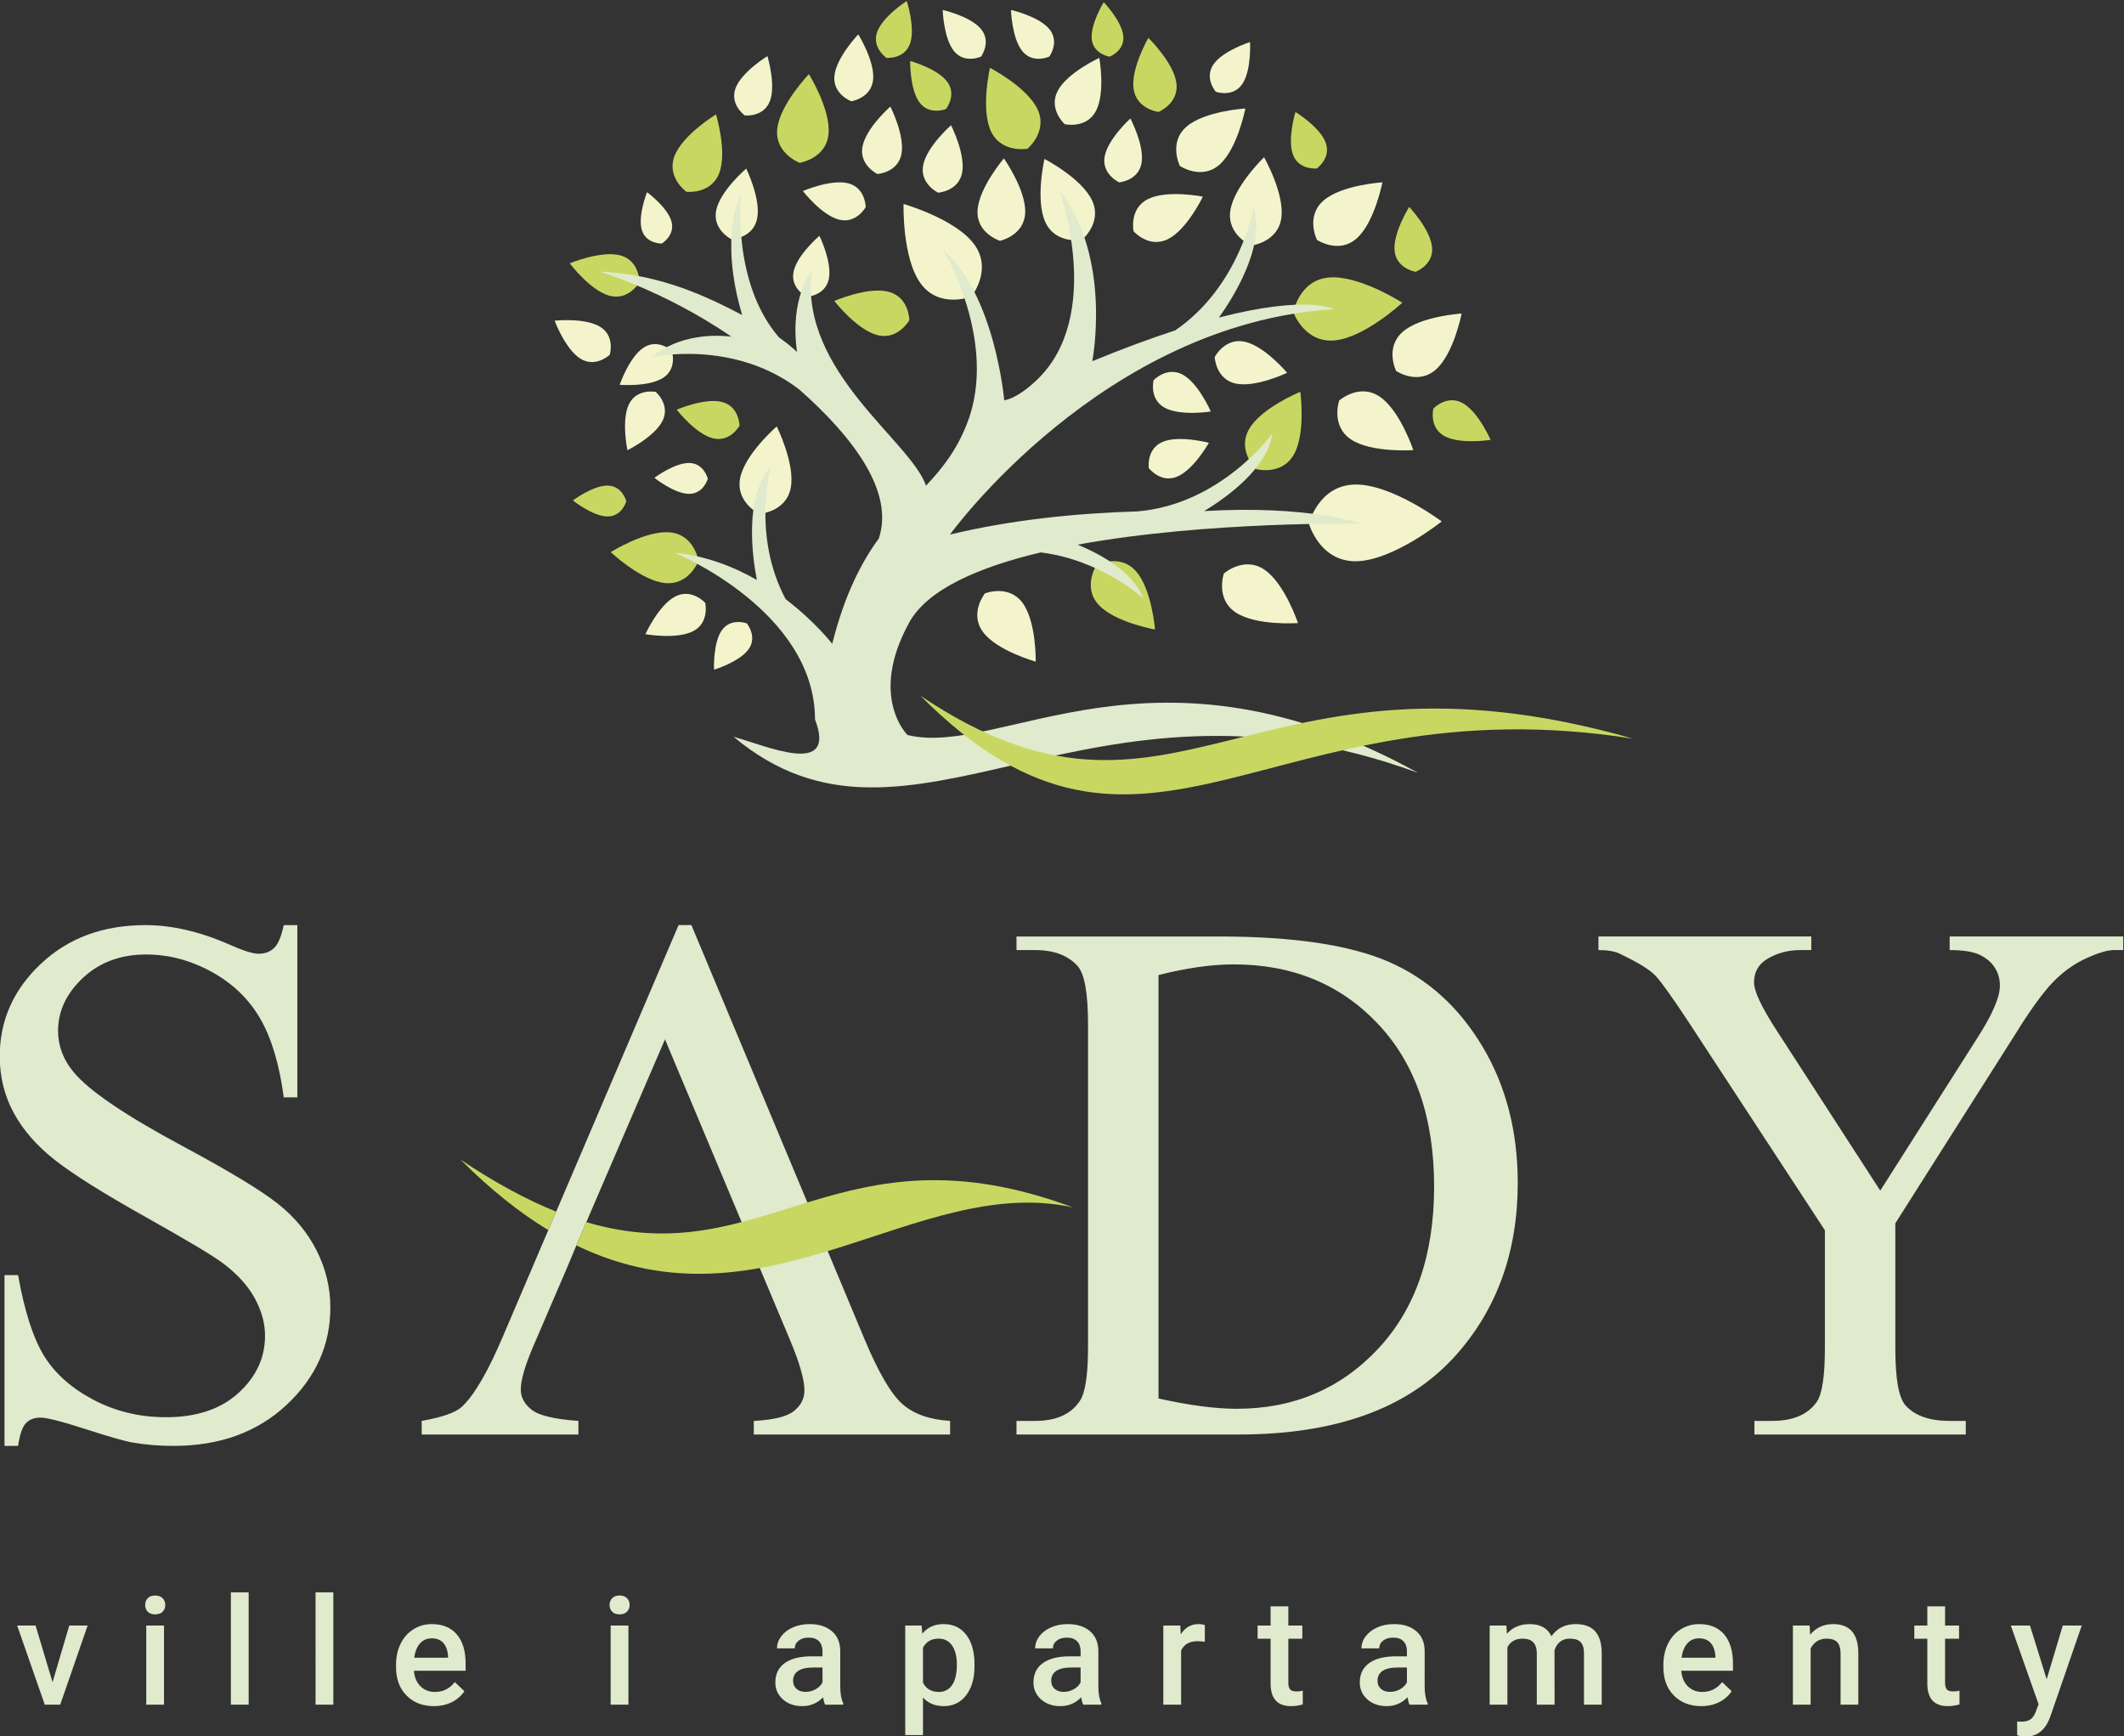 <?xml version="1.0" encoding="UTF-8" standalone="no"?>
<svg
   xmlns:dc="http://purl.org/dc/elements/1.1/"
   xmlns:cc="http://creativecommons.org/ns#"
   xmlns:rdf="http://www.w3.org/1999/02/22-rdf-syntax-ns#"
   xmlns:svg="http://www.w3.org/2000/svg"
   xmlns="http://www.w3.org/2000/svg"
   viewBox="0 0 397.464 324.817"
   height="324.817"
   width="397.464"
   xml:space="preserve"
   id="svg2"
   version="1.1"><rect x="0" y="0" width="397.464" height="324.817" fill="#333333" stroke="none"/><defs
     id="defs6"><clipPath
       id="clipPath18"
       clipPathUnits="userSpaceOnUse"><path
         id="path16"
         d="M 0,841.89 H 595.28 V 0 H 0 Z" /></clipPath></defs><g
     transform="matrix(1.333,0,0,-1.333,-198.122,747.557)"
     id="g10"><g
       id="g12"><g
         clip-path="url(#clipPath18)"
         id="g14"><g
           transform="translate(242.704,486.083)"
           id="g20"><path
             id="path22"
             style="fill:#c8d762;fill-opacity:1;fill-rule:nonzero;stroke:none"
             d="m 0,0 c 3.404,-0.335 3.983,-3.985 3.983,-3.985 0,0 -1.284,-3.464 -4.684,-3.13 -3.401,0.335 -7.63,4.344 -7.63,4.344 0,0 4.931,3.108 8.331,2.771" /></g><g
           transform="translate(243.398,477.074)"
           id="g24"><path
             id="path26"
             style="fill:#f3f4cc;fill-opacity:1;fill-rule:nonzero;stroke:none"
             d="m 0,0 c 2.319,1.216 4.23,-0.879 4.23,-0.879 0,0 0.636,-2.759 -1.684,-3.972 -2.318,-1.216 -6.714,-0.427 -6.714,-0.427 0,0 1.853,4.06 4.168,5.278" /></g><g
           transform="translate(249.967,472.35)"
           id="g28"><path
             id="path30"
             style="fill:#f3f4cc;fill-opacity:1;fill-rule:nonzero;stroke:none"
             d="m 0,0 c 1.27,1.794 3.496,0.959 3.496,0.959 0,0 1.529,-1.823 0.262,-3.617 -1.27,-1.793 -4.86,-2.884 -4.86,-2.884 0,0 -0.166,3.748 1.102,5.542" /></g><g
           transform="translate(259.628,492.294)"
           id="g32"><path
             id="path34"
             style="fill:#f3f4cc;fill-opacity:1;fill-rule:nonzero;stroke:none"
             d="m 0,0 c -0.678,-3.39 -4.41,-3.612 -4.41,-3.612 0,0 -3.362,1.634 -2.684,5.025 0.676,3.39 5.133,7.247 5.133,7.247 0,0 2.636,-5.273 1.961,-8.66" /></g><g
           transform="translate(285.397,526.505)"
           id="g36"><path
             id="path38"
             style="fill:#f3f4cc;fill-opacity:1;fill-rule:nonzero;stroke:none"
             d="m 0,0 c 2.627,-3.59 -0.407,-7.323 -0.407,-7.323 0,0 -4.479,-1.765 -7.108,1.824 -2.625,3.59 -2.411,11.172 -2.411,11.172 0,0 7.298,-2.085 9.926,-5.673" /></g><g
           transform="translate(273.356,519.859)"
           id="g40"><path
             id="path42"
             style="fill:#c8d762;fill-opacity:1;fill-rule:nonzero;stroke:none"
             d="m 0,0 c 2.909,-0.746 2.929,-3.992 2.929,-3.992 0,0 -1.579,-2.839 -4.488,-2.093 -2.911,0.745 -6.047,4.792 -6.047,4.792 0,0 4.699,2.037 7.606,1.293" /></g><g
           transform="translate(267.709,535.076)"
           id="g44"><path
             id="path46"
             style="fill:#f3f4cc;fill-opacity:1;fill-rule:nonzero;stroke:none"
             d="m 0,0 c 2.435,-0.625 2.448,-3.344 2.448,-3.344 0,0 -1.32,-2.374 -3.755,-1.748 -2.435,0.623 -5.062,4.009 -5.062,4.009 0,0 3.933,1.706 6.369,1.083" /></g><g
           transform="translate(249.994,504.387)"
           id="g48"><path
             id="path50"
             style="fill:#c8d762;fill-opacity:1;fill-rule:nonzero;stroke:none"
             d="m 0,0 c 2.434,-0.623 2.449,-3.34 2.449,-3.34 0,0 -1.32,-2.376 -3.754,-1.752 -2.437,0.623 -5.061,4.009 -5.061,4.009 0,0 3.932,1.706 6.366,1.083" /></g><g
           transform="translate(308.882,537.914)"
           id="g52"><path
             id="path54"
             style="fill:#f3f4cc;fill-opacity:1;fill-rule:nonzero;stroke:none"
             d="m 0,0 c -0.435,-2.479 -3.144,-2.701 -3.144,-2.701 0,0 -2.47,1.136 -2.036,3.611 0.435,2.475 3.613,5.352 3.613,5.352 0,0 2.002,-3.791 1.567,-6.262" /></g><g
           transform="translate(339.067,527.331)"
           id="g56"><path
             id="path58"
             style="fill:#f3f4cc;fill-opacity:1;fill-rule:nonzero;stroke:none"
             d="m 0,0 c -2.538,-2.227 -5.562,-0.185 -5.562,-0.185 0,0 -1.635,3.265 0.903,5.493 2.535,2.23 8.286,2.574 8.286,2.574 C 3.627,7.882 2.535,2.227 0,0" /></g><g
           transform="translate(350.183,508.923)"
           id="g60"><path
             id="path62"
             style="fill:#f3f4cc;fill-opacity:1;fill-rule:nonzero;stroke:none"
             d="m 0,0 c -2.539,-2.227 -5.56,-0.187 -5.56,-0.187 0,0 -1.627,3.263 0.914,5.486 2.535,2.23 8.279,2.579 8.279,2.579 C 3.633,7.878 2.541,2.224 0,0" /></g><g
           transform="translate(319.828,537.698)"
           id="g64"><path
             id="path66"
             style="fill:#f3f4cc;fill-opacity:1;fill-rule:nonzero;stroke:none"
             d="m 0,0 c -2.538,-2.229 -5.562,-0.183 -5.562,-0.183 0,0 -1.635,3.266 0.903,5.491 2.535,2.229 8.286,2.574 8.286,2.574 C 3.627,7.882 2.535,2.227 0,0" /></g><g
           transform="translate(236.921,504.069)"
           id="g68"><path
             id="path70"
             style="fill:#f3f4cc;fill-opacity:1;fill-rule:nonzero;stroke:none"
             d="m 0,0 c 1.099,2.259 3.764,1.731 3.764,1.731 0,0 2.065,-1.767 0.965,-4.028 -1.097,-2.265 -4.941,-4.159 -4.941,-4.159 0,0 -0.886,4.195 0.212,6.456" /></g><g
           transform="translate(232.887,514.932)"
           id="g72"><path
             id="path74"
             style="fill:#f3f4cc;fill-opacity:1;fill-rule:nonzero;stroke:none"
             d="m 0,0 c 2.138,-1.317 1.341,-3.918 1.341,-3.918 0,0 -1.969,-1.875 -4.108,-0.555 -2.137,1.323 -3.634,5.337 -3.634,5.337 0,0 4.262,0.458 6.401,-0.864" /></g><g
           transform="translate(245.392,495.823)"
           id="g76"><path
             id="path78"
             style="fill:#f3f4cc;fill-opacity:1;fill-rule:nonzero;stroke:none"
             d="m 0,0 c 2.073,-0.036 2.6,-2.212 2.6,-2.212 0,0 -0.604,-2.157 -2.675,-2.119 -2.071,0.036 -4.821,2.251 -4.821,2.251 0,0 2.828,2.116 4.896,2.08" /></g><g
           transform="translate(233.95,492.649)"
           id="g80"><path
             id="path82"
             style="fill:#c8d762;fill-opacity:1;fill-rule:nonzero;stroke:none"
             d="m 0,0 c 2.071,-0.037 2.6,-2.209 2.6,-2.209 0,0 -0.604,-2.157 -2.675,-2.122 -2.071,0.038 -4.822,2.251 -4.822,2.251 0,0 2.828,2.116 4.897,2.08" /></g><g
           transform="translate(242.882,529.754)"
           id="g84"><path
             id="path86"
             style="fill:#f3f4cc;fill-opacity:1;fill-rule:nonzero;stroke:none"
             d="m 0,0 c 0.573,-1.989 -1.351,-3.132 -1.351,-3.132 0,0 -2.239,-0.055 -2.81,1.935 -0.573,1.991 0.74,5.272 0.74,5.272 0,0 2.852,-2.086 3.421,-4.075" /></g><g
           transform="translate(283.695,536.569)"
           id="g88"><path
             id="path90"
             style="fill:#f3f4cc;fill-opacity:1;fill-rule:nonzero;stroke:none"
             d="m 0,0 c -0.498,-2.613 -3.371,-2.805 -3.371,-2.805 0,0 -2.599,1.238 -2.099,3.854 0.501,2.617 3.911,5.615 3.911,5.615 0,0 2.06,-4.047 1.559,-6.664" /></g><g
           transform="translate(275.178,539.191)"
           id="g92"><path
             id="path94"
             style="fill:#f3f4cc;fill-opacity:1;fill-rule:nonzero;stroke:none"
             d="m 0,0 c -0.498,-2.614 -3.372,-2.809 -3.372,-2.809 0,0 -2.598,1.244 -2.097,3.857 0.498,2.616 3.908,5.614 3.908,5.614 0,0 2.062,-4.047 1.561,-6.662" /></g><g
           transform="translate(264.981,521.65)"
           id="g96"><path
             id="path98"
             style="fill:#f3f4cc;fill-opacity:1;fill-rule:nonzero;stroke:none"
             d="m 0,0 c -0.494,-2.367 -3.103,-2.499 -3.103,-2.499 0,0 -2.336,1.163 -1.844,3.527 0.491,2.364 3.628,5.032 3.628,5.032 0,0 1.808,-3.696 1.319,-6.06" /></g><g
           transform="translate(238.974,512.014)"
           id="g100"><path
             id="path102"
             style="fill:#f3f4cc;fill-opacity:1;fill-rule:nonzero;stroke:none"
             d="m 0,0 c 2.021,1.326 3.958,-0.426 3.958,-0.426 0,0 0.833,-2.473 -1.187,-3.797 -2.02,-1.326 -6.126,-0.996 -6.126,-0.996 0,0 1.336,3.897 3.355,5.219" /></g><g
           transform="translate(254.915,530.112)"
           id="g104"><path
             id="path106"
             style="fill:#f3f4cc;fill-opacity:1;fill-rule:nonzero;stroke:none"
             d="m 0,0 c -0.571,-2.746 -3.597,-2.899 -3.597,-2.899 0,0 -2.713,1.346 -2.143,4.091 0.571,2.746 4.21,5.843 4.21,5.843 0,0 2.101,-4.293 1.53,-7.035" /></g><g
           transform="translate(235.719,524.96)"
           id="g108"><path
             id="path110"
             style="fill:#c8d762;fill-opacity:1;fill-rule:nonzero;stroke:none"
             d="m 0,0 c 2.708,-0.733 2.682,-3.763 2.682,-3.763 0,0 -1.507,-2.631 -4.213,-1.897 -2.704,0.731 -5.581,4.545 -5.581,4.545 0,0 4.408,1.845 7.112,1.115" /></g><g
           transform="translate(312.594,527.247)"
           id="g112"><path
             id="path114"
             style="fill:#f3f4cc;fill-opacity:1;fill-rule:nonzero;stroke:none"
             d="m 0,0 c -2.689,-1.345 -4.831,1.098 -4.831,1.098 0,0 -0.667,3.178 2.018,4.519 2.69,1.346 7.711,0.344 7.711,0.344 C 4.898,5.961 2.686,1.344 0,0" /></g><g
           transform="translate(292.547,530.921)"
           id="g116"><path
             id="path118"
             style="fill:#f3f4cc;fill-opacity:1;fill-rule:nonzero;stroke:none"
             d="m 0,0 c -0.148,-3.193 -3.535,-3.915 -3.535,-3.915 0,0 -3.302,1.031 -3.152,4.225 0.152,3.197 3.696,7.344 3.696,7.344 0,0 3.141,-4.461 2.991,-7.654" /></g><g
           transform="translate(335.965,513.024)"
           id="g120"><path
             id="path122"
             style="fill:#c8d762;fill-opacity:1;fill-rule:nonzero;stroke:none"
             d="m 0,0 c -4.218,-0.373 -5.768,3.939 -5.768,3.939 0,0 0.767,4.518 4.985,4.894 C 3.438,9.208 9.521,5.296 9.521,5.296 9.521,5.296 4.225,0.376 0,0" /></g><g
           transform="translate(328.504,530.192)"
           id="g124"><path
             id="path126"
             style="fill:#f3f4cc;fill-opacity:1;fill-rule:nonzero;stroke:none"
             d="m 0,0 c -0.499,-3.421 -4.211,-3.842 -4.211,-3.842 0,0 -3.448,1.458 -2.949,4.877 0.493,3.421 4.738,7.512 4.738,7.512 0,0 2.914,-5.128 2.422,-8.547" /></g><g
           transform="translate(301.944,532.657)"
           id="g128"><path
             id="path130"
             style="fill:#f3f4cc;fill-opacity:1;fill-rule:nonzero;stroke:none"
             d="m 0,0 c 1.454,-3.135 -1.431,-5.516 -1.431,-5.516 0,0 -3.678,-0.662 -5.129,2.475 -1.454,3.135 -0.128,8.882 -0.128,8.882 0,0 5.238,-2.706 6.688,-5.841" /></g><g
           transform="translate(294.293,545.444)"
           id="g132"><path
             id="path134"
             style="fill:#c8d762;fill-opacity:1;fill-rule:nonzero;stroke:none"
             d="m 0,0 c 1.452,-3.135 -1.43,-5.514 -1.43,-5.514 0,0 -3.68,-0.662 -5.132,2.473 -1.453,3.137 -0.127,8.882 -0.127,8.882 0,0 5.237,-2.704 6.689,-5.841" /></g><g
           transform="translate(264.937,541.957)"
           id="g136"><path
             id="path138"
             style="fill:#c8d762;fill-opacity:1;fill-rule:nonzero;stroke:none"
             d="m 0,0 c -0.359,-3.438 -4.054,-4.004 -4.054,-4.004 0,0 -3.499,1.318 -3.14,4.755 0.359,3.438 4.442,7.693 4.442,7.693 0,0 3.113,-5.006 2.752,-8.444" /></g><g
           transform="translate(249.596,536.506)"
           id="g140"><path
             id="path142"
             style="fill:#c8d762;fill-opacity:1;fill-rule:nonzero;stroke:none"
             d="m 0,0 c -1.146,-3 -4.6,-2.626 -4.6,-2.626 0,0 -2.831,2.024 -1.681,5.022 1.144,3.005 5.83,5.85 5.83,5.85 0,0 1.598,-5.243 0.451,-8.246" /></g><g
           transform="translate(256.708,546.616)"
           id="g144"><path
             id="path146"
             style="fill:#f3f4cc;fill-opacity:1;fill-rule:nonzero;stroke:none"
             d="m 0,0 c -0.878,-2.301 -3.523,-2.012 -3.523,-2.012 0,0 -2.167,1.55 -1.289,3.847 0.877,2.299 4.466,4.48 4.466,4.48 0,0 1.223,-4.014 0.346,-6.315" /></g><g
           transform="translate(281.602,549.332)"
           id="g148"><path
             id="path150"
             style="fill:#c8d762;fill-opacity:1;fill-rule:nonzero;stroke:none"
             d="m 0,0 c 1.391,-1.861 -0.176,-3.825 -0.176,-3.825 0,0 -2.328,-0.94 -3.716,0.922 -1.386,1.861 -1.307,5.821 -1.307,5.821 0,0 3.815,-1.057 5.199,-2.918" /></g><g
           transform="translate(271.199,549.615)"
           id="g152"><path
             id="path154"
             style="fill:#f3f4cc;fill-opacity:1;fill-rule:nonzero;stroke:none"
             d="m 0,0 c -0.27,-2.597 -3.061,-3.024 -3.061,-3.024 0,0 -2.64,0.992 -2.369,3.586 0.269,2.595 3.348,5.808 3.348,5.808 0,0 2.35,-3.779 2.082,-6.37" /></g><g
           transform="translate(302.488,545.248)"
           id="g156"><path
             id="path158"
             style="fill:#f3f4cc;fill-opacity:1;fill-rule:nonzero;stroke:none"
             d="m 0,0 c -1.338,-2.571 -4.396,-1.872 -4.396,-1.872 0,0 -2.321,2.109 -0.98,4.677 1.343,2.571 5.838,4.629 5.838,4.629 C 0.462,7.434 1.344,2.569 0,0" /></g><g
           transform="translate(313.773,549.17)"
           id="g160"><path
             id="path162"
             style="fill:#c8d762;fill-opacity:1;fill-rule:nonzero;stroke:none"
             d="m 0,0 c 0.396,-2.872 -2.497,-4.071 -2.497,-4.071 0,0 -3.116,0.371 -3.514,3.243 -0.393,2.872 2.077,7.153 2.077,7.153 0,0 3.54,-3.453 3.934,-6.325" /></g><g
           transform="translate(295.935,556.727)"
           id="g164"><path
             id="path166"
             style="fill:#f3f4cc;fill-opacity:1;fill-rule:nonzero;stroke:none"
             d="m 0,0 c 1.488,-1.805 0.008,-3.857 0.008,-3.857 0,0 -2.299,-1.062 -3.785,0.742 -1.488,1.808 -1.604,5.799 -1.604,5.799 0,0 3.893,-0.876 5.381,-2.684" /></g><g
           transform="translate(286.348,556.727)"
           id="g168"><path
             id="path170"
             style="fill:#f3f4cc;fill-opacity:1;fill-rule:nonzero;stroke:none"
             d="m 0,0 c 1.49,-1.805 0.009,-3.857 0.009,-3.857 0,0 -2.299,-1.062 -3.786,0.742 -1.488,1.808 -1.604,5.799 -1.604,5.799 0,0 3.894,-0.876 5.381,-2.684" /></g><g
           transform="translate(276.378,554.672)"
           id="g172"><path
             id="path174"
             style="fill:#c8d762;fill-opacity:1;fill-rule:nonzero;stroke:none"
             d="m 0,0 c -0.785,-2.205 -3.307,-1.986 -3.307,-1.986 0,0 -2.089,1.428 -1.302,3.632 0.786,2.203 4.152,4.349 4.152,4.349 0,0 1.245,-3.79 0.457,-5.995" /></g><g
           transform="translate(334.72,540.818)"
           id="g176"><path
             id="path178"
             style="fill:#c8d762;fill-opacity:1;fill-rule:nonzero;stroke:none"
             d="m 0,0 c 0.831,-2.188 -1.231,-3.654 -1.231,-3.654 0,0 -2.518,-0.271 -3.342,1.918 -0.832,2.189 0.342,6.005 0.342,6.005 0,0 3.407,-2.083 4.231,-4.269" /></g><g
           transform="translate(323.014,548.996)"
           id="g180"><path
             id="path182"
             style="fill:#f3f4cc;fill-opacity:1;fill-rule:nonzero;stroke:none"
             d="m 0,0 c -1.331,-1.926 -3.712,-1.066 -3.712,-1.066 0,0 -1.648,1.916 -0.325,3.842 1.331,1.93 5.135,3.135 5.135,3.135 C 1.098,5.911 1.324,1.927 0,0" /></g><g
           transform="translate(306.316,555.779)"
           id="g184"><path
             id="path186"
             style="fill:#c8d762;fill-opacity:1;fill-rule:nonzero;stroke:none"
             d="m 0,0 c 0.226,-2.111 -1.92,-2.927 -1.92,-2.927 0,0 -2.274,0.341 -2.5,2.451 -0.226,2.113 1.68,5.193 1.68,5.193 0,0 2.513,-2.608 2.74,-4.717" /></g><g
           transform="translate(286.634,472.087)"
           id="g188"><path
             id="path190"
             style="fill:#f3f4cc;fill-opacity:1;fill-rule:nonzero;stroke:none"
             d="m 0,0 c -1.971,2.641 0.257,5.425 0.257,5.425 0,0 3.305,1.336 5.274,-1.305 C 7.5,1.476 7.39,-4.146 7.39,-4.146 7.39,-4.146 1.969,-2.645 0,0" /></g><g
           transform="translate(302.84,475.938)"
           id="g192"><path
             id="path194"
             style="fill:#c8d762;fill-opacity:1;fill-rule:nonzero;stroke:none"
             d="m 0,0 c -2.271,2.494 -0.28,5.549 -0.28,5.549 0,0 3.233,1.686 5.498,-0.809 C 7.485,2.243 7.93,-3.484 7.93,-3.484 7.93,-3.484 2.266,-2.496 0,0" /></g><g
           transform="translate(312.132,503.578)"
           id="g196"><path
             id="path198"
             style="fill:#f3f4cc;fill-opacity:1;fill-rule:nonzero;stroke:none"
             d="m 0,0 c -2.221,1.213 -1.557,3.864 -1.557,3.864 0,0 1.882,1.986 4.095,0.775 2.217,-1.216 3.931,-5.166 3.931,-5.166 0,0 -4.256,-0.687 -6.469,0.527" /></g><g
           transform="translate(351.403,499.599)"
           id="g200"><path
             id="path202"
             style="fill:#c8d762;fill-opacity:1;fill-rule:nonzero;stroke:none"
             d="m 0,0 c -2.213,1.214 -1.553,3.866 -1.553,3.866 0,0 1.878,1.986 4.095,0.773 2.217,-1.215 3.934,-5.167 3.934,-5.167 0,0 -4.259,-0.684 -6.476,0.528" /></g><g
           transform="translate(349.666,526.123)"
           id="g204"><path
             id="path206"
             style="fill:#c8d762;fill-opacity:1;fill-rule:nonzero;stroke:none"
             d="m 0,0 c 0.246,-2.516 -2.313,-3.465 -2.313,-3.465 0,0 -2.699,0.434 -2.949,2.947 -0.243,2.513 2.053,6.159 2.053,6.159 0,0 2.963,-3.128 3.209,-5.641" /></g><g
           transform="translate(313.897,493.914)"
           id="g208"><path
             id="path210"
             style="fill:#f3f4cc;fill-opacity:1;fill-rule:nonzero;stroke:none"
             d="m 0,0 c -2.329,-0.983 -3.995,1.184 -3.995,1.184 0,0 -0.387,2.704 1.939,3.688 2.329,0.981 6.49,-0.13 6.49,-0.13 C 4.434,4.742 2.326,0.982 0,0" /></g><g
           transform="translate(338.277,499.134)"
           id="g212"><path
             id="path214"
             style="fill:#f3f4cc;fill-opacity:1;fill-rule:nonzero;stroke:none"
             d="m 0,0 c -2.87,1.918 -1.652,5.453 -1.652,5.453 0,0 2.798,2.479 5.672,0.56 C 6.896,4.09 8.758,-1.501 8.758,-1.501 8.758,-1.501 2.874,-1.922 0,0" /></g><g
           transform="translate(322.094,506.971)"
           id="g216"><path
             id="path218"
             style="fill:#f3f4cc;fill-opacity:1;fill-rule:nonzero;stroke:none"
             d="m 0,0 c -2.806,0.609 -2.942,3.712 -2.942,3.712 0,0 1.409,2.767 4.211,2.16 C 4.08,5.265 7.221,1.514 7.221,1.514 7.221,1.514 2.805,-0.607 0,0" /></g><g
           transform="translate(339.033,482.031)"
           id="g220"><path
             id="path222"
             style="fill:#f3f4cc;fill-opacity:1;fill-rule:nonzero;stroke:none"
             d="m 0,0 c -5.148,-0.089 -6.65,5.271 -6.65,5.271 0,0 1.321,5.407 6.465,5.495 5.149,0.087 12.172,-5.18 12.172,-5.18 C 11.987,5.586 5.146,0.087 0,0" /></g><g
           transform="translate(330.249,496.982)"
           id="g224"><path
             id="path226"
             style="fill:#c8d762;fill-opacity:1;fill-rule:nonzero;stroke:none"
             d="m 0,0 c -1.728,-2.995 -5.333,-2.008 -5.333,-2.008 0,0 -2.658,2.627 -0.931,5.62 1.728,2.993 7.187,5.219 7.187,5.219 0,0 0.801,-5.84 -0.923,-8.831" /></g><g
           transform="translate(322.09,474.851)"
           id="g228"><path
             id="path230"
             style="fill:#f3f4cc;fill-opacity:1;fill-rule:nonzero;stroke:none"
             d="m 0,0 c -2.873,1.921 -1.652,5.457 -1.652,5.457 0,0 2.795,2.478 5.672,0.556 2.873,-1.921 4.734,-7.511 4.734,-7.511 0,0 -5.881,-0.421 -8.754,1.498" /></g><g
           transform="translate(339.838,487.298)"
           id="g232"><path
             id="path234"
             style="fill:#e0eacc;fill-opacity:1;fill-rule:nonzero;stroke:none"
             d="m 0,0 c 0,0 -7.629,2.658 -22.175,1.769 3.384,2.047 8.861,6.054 9.593,10.892 0,0 -7.157,-9.936 -18.915,-10.927 V 1.732 c -8.401,-0.246 -17.587,-1.144 -26.351,-3.25 0,0 21.373,29.607 53.897,31.632 0,0 -3.641,2.058 -16.144,-1.178 1.882,2.627 6.599,9.958 4.878,15.457 0,0 -1.919,-11.058 -11.012,-17.255 -3.382,-1.102 -7.245,-2.516 -11.641,-4.327 0,0 2.826,14.573 -4.612,23.937 0,0 6.316,-17.532 -3.184,-26.58 -2.875,-2.744 -4.568,-2.835 -4.568,-2.835 0,0 -1.282,14.803 -8.589,21.107 0,0 7.865,-12.958 3.349,-24.435 -1.49,-3.785 -3.516,-6.298 -5.739,-8.665 -2.16,6.291 -17.676,15.931 -16.072,30.034 0,0 -3.107,-3.598 -2.036,-11.269 0,0 -0.829,0.835 -2.54,2.062 -6.71,7.748 -5.309,20.219 -5.309,20.219 -2.539,-5.937 -1.037,-13.149 0.152,-17.09 -4.529,2.349 -11.277,5.761 -20.012,6.078 0,0 8.933,-2.583 18.5,-9.115 -2.356,0.282 -7.227,0.347 -11.297,-2.893 0,0 11.588,2.645 20.89,-4.584 7.674,-6.799 13.265,-14.378 11.096,-20.859 -2.459,-3.369 -4.778,-7.825 -6.54,-14.778 0,0 -2.393,3.105 -6.541,6.274 -4.805,9.029 -2.053,18.652 -2.053,18.652 -3.798,-4.255 -2.618,-12.718 -1.982,-15.965 -3.255,1.866 -7.141,3.399 -11.503,3.804 0,0 19.644,-8.08 19.664,-23.382 3.111,-8.123 -6.661,-3.766 -11.436,-2.428 24.714,-20.705 49.404,12.127 96.089,-5.072 -37.051,20.505 -58.398,2.121 -71.671,5.314 0,0 -5.486,5.359 0.229,15.767 2.571,4.692 9.784,7.798 18.477,9.865 8.559,-1.051 14.422,-6.471 14.422,-6.471 -1.419,3.626 -5.671,6.077 -9.24,7.557 C -21.682,0.407 0,0 0,0" /></g><g
           transform="translate(377.889,457.123)"
           id="g236"><path
             id="path238"
             style="fill:#c8d762;fill-opacity:1;fill-rule:nonzero;stroke:none"
             d="M 0,0 C -53.773,15.408 -64.173,-18.052 -100.048,6.031 -68.405,-25.681 -51.563,8.157 0,0" /></g><g
           transform="translate(445.349,427.454)"
           id="g240"><path
             id="path242"
             style="fill:#e0eacc;fill-opacity:1;fill-rule:nonzero;stroke:none"
             d="m 0,0 c -0.89,0 -2.196,-0.394 -3.914,-1.184 -1.717,-0.79 -3.276,-1.925 -4.687,-3.404 -1.409,-1.477 -3.14,-3.883 -5.206,-7.218 l -16.844,-26.546 v -17.525 c 0,-4.301 0.478,-6.978 1.443,-8.043 1.307,-1.443 3.366,-2.165 6.186,-2.165 h 2.263 v -1.909 h -29.672 v 1.909 h 2.47 c 2.955,0 5.049,0.893 6.287,2.679 0.753,1.101 1.136,3.609 1.136,7.529 v 16.547 l -19.164,29.279 c -2.272,3.435 -3.804,5.583 -4.611,6.446 -0.807,0.858 -2.484,1.888 -5.022,3.091 C -70.026,-0.171 -71.019,0 -72.325,0 v 1.908 h 29.879 V 0 h -1.547 c -1.614,0 -3.1,-0.377 -4.454,-1.133 -1.355,-0.756 -2.039,-1.89 -2.039,-3.403 0,-1.235 1.053,-3.472 3.147,-6.702 l 14.573,-22.526 13.704,21.548 c 2.067,3.23 3.093,5.634 3.093,7.218 0,0.961 -0.247,1.82 -0.746,2.576 -0.499,0.756 -1.211,1.348 -2.135,1.779 C -19.78,-0.215 -21.169,0 -23.022,0 V 1.908 H 1.341 V 0 Z m -103.277,-10.361 c -5.255,5.568 -12.007,8.353 -20.252,8.353 -3.085,0 -6.61,-0.5 -10.557,-1.498 v -59.435 c 4.358,-0.965 8.019,-1.444 10.975,-1.444 7.964,0 14.579,2.802 19.834,8.402 5.255,5.6 7.881,13.198 7.881,22.787 0,9.657 -2.626,17.268 -7.881,22.835 m 10.762,-46.703 c -6.63,-7.287 -16.721,-10.93 -30.289,-10.93 h -31.217 v 1.909 h 2.625 c 2.955,0 5.051,0.944 6.286,2.833 0.756,1.135 1.131,3.677 1.131,7.631 v 45.156 c 0,4.365 -0.481,7.099 -1.442,8.197 -1.338,1.512 -3.33,2.268 -5.975,2.268 h -2.625 v 1.908 h 28.432 c 10.442,0 18.385,-1.186 23.83,-3.556 5.44,-2.372 9.819,-6.323 13.137,-11.858 3.311,-5.531 4.967,-11.926 4.967,-19.174 0,-9.725 -2.955,-17.857 -8.86,-24.384 m -98.385,-10.93 v 1.909 c 2.781,0.137 4.661,0.599 5.641,1.392 0.978,0.787 1.467,1.752 1.467,2.887 0,1.513 -0.687,3.9 -2.061,7.163 l -4.223,10.051 -1.444,3.819 -11.848,28.246 -12.156,-28.246 -1.598,-3.819 -4.739,-11.029 c -1.168,-2.716 -1.751,-4.744 -1.751,-6.082 0,-1.067 0.506,-2.004 1.518,-2.812 1.015,-0.807 3.202,-1.331 6.57,-1.57 v -1.909 h -21.998 v 1.909 c 2.919,0.517 4.808,1.184 5.667,2.008 1.751,1.652 3.691,5.001 5.82,10.054 l 24.574,57.529 h 1.803 l 24.314,-58.149 c 1.958,-4.671 3.736,-7.707 5.331,-9.099 1.598,-1.392 3.822,-2.172 6.673,-2.343 v -1.909 z m -80.255,40.517 c 6.524,-3.502 10.981,-6.191 13.367,-8.066 2.387,-1.871 4.225,-4.082 5.514,-6.623 1.287,-2.545 1.93,-5.207 1.93,-7.991 0,-5.292 -2.052,-9.856 -6.154,-13.687 -4.105,-3.832 -9.387,-5.748 -15.842,-5.748 -2.027,0 -3.934,0.154 -5.718,0.466 -1.066,0.171 -3.271,0.797 -6.62,1.882 -3.349,1.08 -5.469,1.621 -6.363,1.621 -0.858,0 -1.537,-0.257 -2.033,-0.773 -0.5,-0.513 -0.867,-1.581 -1.109,-3.196 h -1.905 v 23.971 h 1.905 c 0.893,-5.019 2.096,-8.772 3.606,-11.266 1.512,-2.49 3.821,-4.559 6.929,-6.209 3.108,-1.648 6.517,-2.472 10.225,-2.472 4.293,0 7.685,1.132 10.175,3.4 2.489,2.268 3.734,4.95 3.734,8.043 0,1.717 -0.471,3.451 -1.416,5.206 -0.944,1.751 -2.413,3.384 -4.404,4.896 -1.339,1.033 -4.997,3.222 -10.973,6.574 -5.976,3.349 -10.225,6.021 -12.75,8.015 -2.526,1.992 -4.44,4.192 -5.745,6.6 -1.303,2.404 -1.955,5.053 -1.955,7.936 0,5.019 1.921,9.339 5.768,12.965 3.845,3.626 8.74,5.439 14.682,5.439 3.708,0 7.641,-0.909 11.797,-2.733 1.923,-0.859 3.281,-1.287 4.07,-1.287 0.892,0 1.623,0.264 2.189,0.798 0.566,0.533 1.021,1.605 1.365,3.222 h 1.907 v -24.175 h -1.907 c -0.618,4.639 -1.724,8.333 -3.323,11.08 -1.597,2.751 -3.873,4.933 -6.825,6.548 -2.954,1.614 -6.009,2.422 -9.168,2.422 -3.575,0 -6.527,-1.092 -8.862,-3.271 -2.337,-2.186 -3.503,-4.666 -3.503,-7.45 0,-2.132 0.737,-4.071 2.215,-5.826 2.129,-2.576 7.194,-6.014 15.197,-10.311" /></g><g
           transform="translate(229.541,386)"
           id="g244"><path
             id="path246"
             style="fill:#c8d762;fill-opacity:1;fill-rule:nonzero;stroke:none"
             d="M 0,0 C 26.762,-12.924 47.778,10.141 69.716,5.336 36.841,17.578 26.568,-4.168 1.398,3.266 Z" /></g><g
           transform="translate(225.599,388.147)"
           id="g248"><path
             id="path250"
             style="fill:#c8d762;fill-opacity:1;fill-rule:nonzero;stroke:none"
             d="M 0,0 C -3.975,2.41 -8.078,5.646 -12.329,9.905 -7.38,6.584 -2.943,4.221 1.109,2.596 Z" /></g><g
           transform="translate(436.454,319.856)"
           id="g252"><path
             id="path254"
             style="fill:#e0eacc;fill-opacity:1;fill-rule:nonzero;stroke:none"
             d="m 0,0 c -0.678,-1.868 -1.827,-2.802 -3.448,-2.802 -0.363,0 -0.767,0.062 -1.204,0.185 v 1.939 l 0.471,-0.03 c 0.63,0 1.102,0.112 1.424,0.342 0.315,0.229 0.568,0.616 0.752,1.156 l 0.363,0.951 -3.9,11.046 h 2.689 l 2.346,-7.533 2.258,7.533 h 2.662 z m -14.519,3.821 c 0.171,-0.188 0.466,-0.28 0.897,-0.28 0.287,0 0.582,0.034 0.876,0.103 v -1.93 c -0.568,-0.157 -1.115,-0.236 -1.643,-0.236 -1.915,0 -2.873,1.057 -2.873,3.17 v 6.291 h -1.827 v 1.848 h 1.827 v 2.699 h 2.491 v -2.699 h 1.963 v -1.848 h -1.963 V 4.741 c 0,-0.424 0.088,-0.731 0.252,-0.92 M -29.44,1.683 v 7.194 c 0,0.705 -0.158,1.228 -0.458,1.563 -0.309,0.339 -0.808,0.51 -1.493,0.51 -1.005,0 -1.757,-0.455 -2.251,-1.365 V 1.683 h -2.49 v 11.104 h 2.347 l 0.075,-1.283 c 0.821,0.992 1.896,1.488 3.23,1.488 2.312,0 3.489,-1.323 3.53,-3.971 V 1.683 Z m -17.57,6.773 c -0.054,0.835 -0.281,1.465 -0.671,1.896 -0.389,0.423 -0.93,0.639 -1.621,0.639 -0.684,0 -1.231,-0.239 -1.656,-0.718 -0.424,-0.479 -0.69,-1.146 -0.807,-2.002 h 4.755 z m -4.796,-2.011 c 0.075,-0.917 0.383,-1.642 0.916,-2.175 0.541,-0.535 1.218,-0.801 2.033,-0.801 1.142,0 2.073,0.462 2.792,1.385 l 1.34,-1.283 c -0.445,-0.663 -1.04,-1.18 -1.779,-1.546 -0.739,-0.363 -1.573,-0.547 -2.497,-0.547 -1.58,0 -2.867,0.496 -3.846,1.491 -0.984,0.996 -1.47,2.323 -1.47,3.978 v 0.309 c 0,1.108 0.212,2.1 0.643,2.973 0.424,0.869 1.027,1.549 1.799,2.035 0.773,0.486 1.636,0.728 2.587,0.728 1.512,0 2.675,-0.482 3.503,-1.446 0.821,-0.965 1.238,-2.33 1.238,-4.095 V 6.445 Z M -65.462,1.683 v 7.225 c 0,0.704 -0.158,1.221 -0.466,1.55 -0.307,0.328 -0.814,0.492 -1.525,0.492 -0.568,0 -1.033,-0.154 -1.39,-0.458 -0.362,-0.302 -0.615,-0.701 -0.759,-1.194 l 0.014,-7.615 h -2.497 V 8.99 c -0.034,1.307 -0.698,1.96 -1.998,1.96 -0.999,0 -1.711,-0.407 -2.128,-1.221 V 1.683 h -2.49 v 11.104 h 2.347 l 0.075,-1.159 c 0.78,0.909 1.846,1.364 3.202,1.364 1.484,0 2.497,-0.567 3.044,-1.703 0.807,1.136 1.943,1.703 3.407,1.703 1.225,0 2.142,-0.338 2.737,-1.015 0.602,-0.678 0.904,-1.676 0.917,-2.998 V 1.683 Z m -24.856,5.213 h -1.349 c -0.916,0 -1.614,-0.161 -2.079,-0.482 -0.466,-0.321 -0.698,-0.776 -0.698,-1.365 0,-0.479 0.157,-0.859 0.478,-1.146 0.316,-0.284 0.739,-0.424 1.279,-0.424 0.494,0 0.952,0.12 1.39,0.359 0.431,0.24 0.759,0.561 0.979,0.965 z m 0.369,-5.213 c -0.11,0.213 -0.205,0.557 -0.287,1.037 -0.794,-0.828 -1.766,-1.242 -2.915,-1.242 -1.116,0 -2.026,0.318 -2.73,0.955 -0.705,0.635 -1.054,1.422 -1.054,2.36 0,1.184 0.438,2.09 1.314,2.723 0.883,0.632 2.142,0.951 3.769,0.951 h 1.534 v 0.728 c 0,0.575 -0.158,1.034 -0.48,1.379 -0.328,0.346 -0.814,0.52 -1.471,0.52 -0.568,0 -1.033,-0.144 -1.395,-0.424 -0.363,-0.287 -0.541,-0.647 -0.541,-1.085 h -2.497 c 0,0.609 0.198,1.177 0.609,1.711 0.404,0.526 0.95,0.944 1.642,1.245 0.698,0.301 1.471,0.451 2.326,0.451 1.3,0 2.333,-0.328 3.106,-0.981 0.773,-0.654 1.177,-1.571 1.191,-2.754 V 4.249 c 0,-0.999 0.143,-1.796 0.424,-2.392 V 1.683 Z m -16.763,2.138 c 0.164,-0.188 0.466,-0.28 0.897,-0.28 0.287,0 0.582,0.034 0.876,0.103 v -1.93 c -0.569,-0.157 -1.116,-0.236 -1.643,-0.236 -1.915,0 -2.873,1.057 -2.873,3.17 v 6.291 h -1.827 v 1.848 h 1.827 v 2.699 h 2.49 v -2.699 h 1.964 v -1.848 h -1.964 V 4.741 c 0,-0.424 0.082,-0.731 0.253,-0.92 m -11.979,6.688 c -0.33,0.054 -0.671,0.082 -1.02,0.082 -1.143,0 -1.909,-0.438 -2.306,-1.314 V 1.683 h -2.498 v 11.104 h 2.382 l 0.062,-1.241 c 0.601,0.964 1.436,1.446 2.504,1.446 0.355,0 0.65,-0.048 0.882,-0.143 z m -17.435,-3.613 h -1.349 c -0.921,0 -1.614,-0.161 -2.079,-0.482 -0.466,-0.321 -0.698,-0.776 -0.698,-1.365 0,-0.479 0.159,-0.859 0.478,-1.146 0.317,-0.284 0.742,-0.424 1.277,-0.424 0.492,0 0.954,0.12 1.389,0.359 0.434,0.24 0.762,0.561 0.982,0.965 z m 0.369,-5.213 c -0.109,0.213 -0.209,0.557 -0.287,1.037 -0.794,-0.828 -1.766,-1.242 -2.917,-1.242 -1.115,0 -2.024,0.318 -2.727,0.955 -0.708,0.635 -1.058,1.422 -1.058,2.36 0,1.184 0.438,2.09 1.317,2.723 0.881,0.632 2.137,0.951 3.774,0.951 h 1.529 v 0.728 c 0,0.575 -0.161,1.034 -0.482,1.379 -0.326,0.346 -0.811,0.52 -1.468,0.52 -0.569,0 -1.035,-0.144 -1.398,-0.424 -0.361,-0.287 -0.544,-0.647 -0.544,-1.085 h -2.492 c 0,0.609 0.2,1.177 0.604,1.711 0.404,0.526 0.955,0.944 1.647,1.245 0.695,0.301 1.469,0.451 2.326,0.451 1.3,0 2.336,-0.328 3.108,-0.981 0.773,-0.654 1.17,-1.571 1.191,-2.754 V 4.249 c 0,-0.999 0.144,-1.796 0.424,-2.392 V 1.683 Z m -18.406,8.293 c -0.441,0.649 -1.072,0.974 -1.894,0.974 -1.019,0 -1.751,-0.421 -2.196,-1.262 V 4.762 c 0.452,-0.863 1.191,-1.293 2.217,-1.293 0.794,0 1.415,0.318 1.863,0.958 0.447,0.639 0.672,1.611 0.672,2.911 0,1.108 -0.221,1.987 -0.662,2.638 m 1.976,-6.965 c -0.781,-1.024 -1.828,-1.533 -3.141,-1.533 -1.218,0 -2.193,0.4 -2.925,1.201 v -5.265 h -2.494 v 15.373 h 2.299 l 0.103,-1.129 c 0.732,0.89 1.728,1.334 2.987,1.334 1.354,0 2.416,-0.506 3.186,-1.512 0.77,-1.012 1.154,-2.412 1.154,-4.204 V 7.122 c 0,-1.717 -0.389,-3.089 -1.169,-4.111 m -20.175,3.885 h -1.345 c -0.923,0 -1.618,-0.161 -2.083,-0.482 -0.465,-0.321 -0.698,-0.776 -0.698,-1.365 0,-0.479 0.159,-0.859 0.477,-1.146 0.319,-0.284 0.744,-0.424 1.277,-0.424 0.492,0 0.958,0.12 1.391,0.359 0.435,0.24 0.762,0.561 0.981,0.965 z m 0.369,-5.213 c -0.11,0.213 -0.205,0.557 -0.287,1.037 -0.795,-0.828 -1.767,-1.242 -2.914,-1.242 -1.116,0 -2.026,0.318 -2.731,0.955 -0.705,0.635 -1.056,1.422 -1.056,2.36 0,1.184 0.439,2.09 1.318,2.723 0.879,0.632 2.137,0.951 3.771,0.951 h 1.53 v 0.728 c 0,0.575 -0.162,1.034 -0.483,1.379 -0.321,0.346 -0.81,0.52 -1.467,0.52 -0.568,0 -1.035,-0.144 -1.396,-0.424 -0.362,-0.287 -0.544,-0.647 -0.544,-1.085 h -2.495 c 0,0.609 0.203,1.177 0.606,1.711 0.405,0.526 0.954,0.944 1.648,1.245 0.692,0.301 1.47,0.451 2.323,0.451 1.302,0 2.338,-0.328 3.111,-0.981 0.773,-0.654 1.17,-1.571 1.191,-2.754 V 4.249 c 0,-0.999 0.139,-1.796 0.421,-2.392 V 1.683 Z m -27.613,0 h -2.495 v 11.104 h 2.495 z m -0.197,13.047 c -0.245,-0.25 -0.595,-0.373 -1.047,-0.373 -0.45,0 -0.798,0.123 -1.04,0.373 -0.243,0.25 -0.366,0.565 -0.366,0.941 0,0.384 0.123,0.701 0.366,0.954 0.242,0.254 0.59,0.38 1.04,0.38 0.452,0 0.802,-0.126 1.047,-0.38 0.246,-0.253 0.369,-0.57 0.369,-0.954 0,-0.376 -0.123,-0.691 -0.369,-0.941 m -25.12,-6.274 c -0.056,0.835 -0.278,1.465 -0.667,1.896 -0.389,0.423 -0.931,0.639 -1.622,0.639 -0.684,0 -1.236,-0.239 -1.658,-0.718 -0.42,-0.479 -0.689,-1.146 -0.805,-2.002 h 4.752 z m -4.794,-2.011 c 0.076,-0.917 0.381,-1.642 0.918,-2.175 0.539,-0.535 1.215,-0.801 2.028,-0.801 1.143,0 2.073,0.462 2.792,1.385 l 1.345,-1.283 c -0.445,-0.663 -1.039,-1.18 -1.783,-1.546 -0.74,-0.363 -1.573,-0.547 -2.497,-0.547 -1.58,0 -2.863,0.496 -3.843,1.491 -0.983,0.996 -1.472,2.323 -1.472,3.978 v 0.309 c 0,1.108 0.213,2.1 0.64,2.973 0.428,0.869 1.028,1.549 1.802,2.035 0.772,0.486 1.635,0.728 2.584,0.728 1.514,0 2.682,-0.482 3.507,-1.446 0.824,-0.965 1.236,-2.33 1.236,-4.095 V 6.445 Z m -13.81,11.001 h 2.494 V 1.682 h -2.494 z m -11.885,0 h 2.494 V 1.682 h -2.494 z M -264.8,1.683 h -2.494 v 11.104 h 2.494 z m -0.195,13.047 c -0.248,-0.25 -0.595,-0.373 -1.047,-0.373 -0.452,0 -0.799,0.123 -1.042,0.373 -0.244,0.25 -0.364,0.565 -0.364,0.941 0,0.384 0.12,0.701 0.364,0.954 0.243,0.254 0.59,0.38 1.042,0.38 0.452,0 0.799,-0.126 1.047,-0.38 0.246,-0.253 0.369,-0.57 0.369,-0.954 0,-0.376 -0.123,-0.691 -0.369,-0.941 M -279.372,1.683 h -2.167 l -3.878,11.104 h 2.587 l 2.381,-7.943 2.348,7.943 h 2.576 z" /></g></g></g></g></svg>